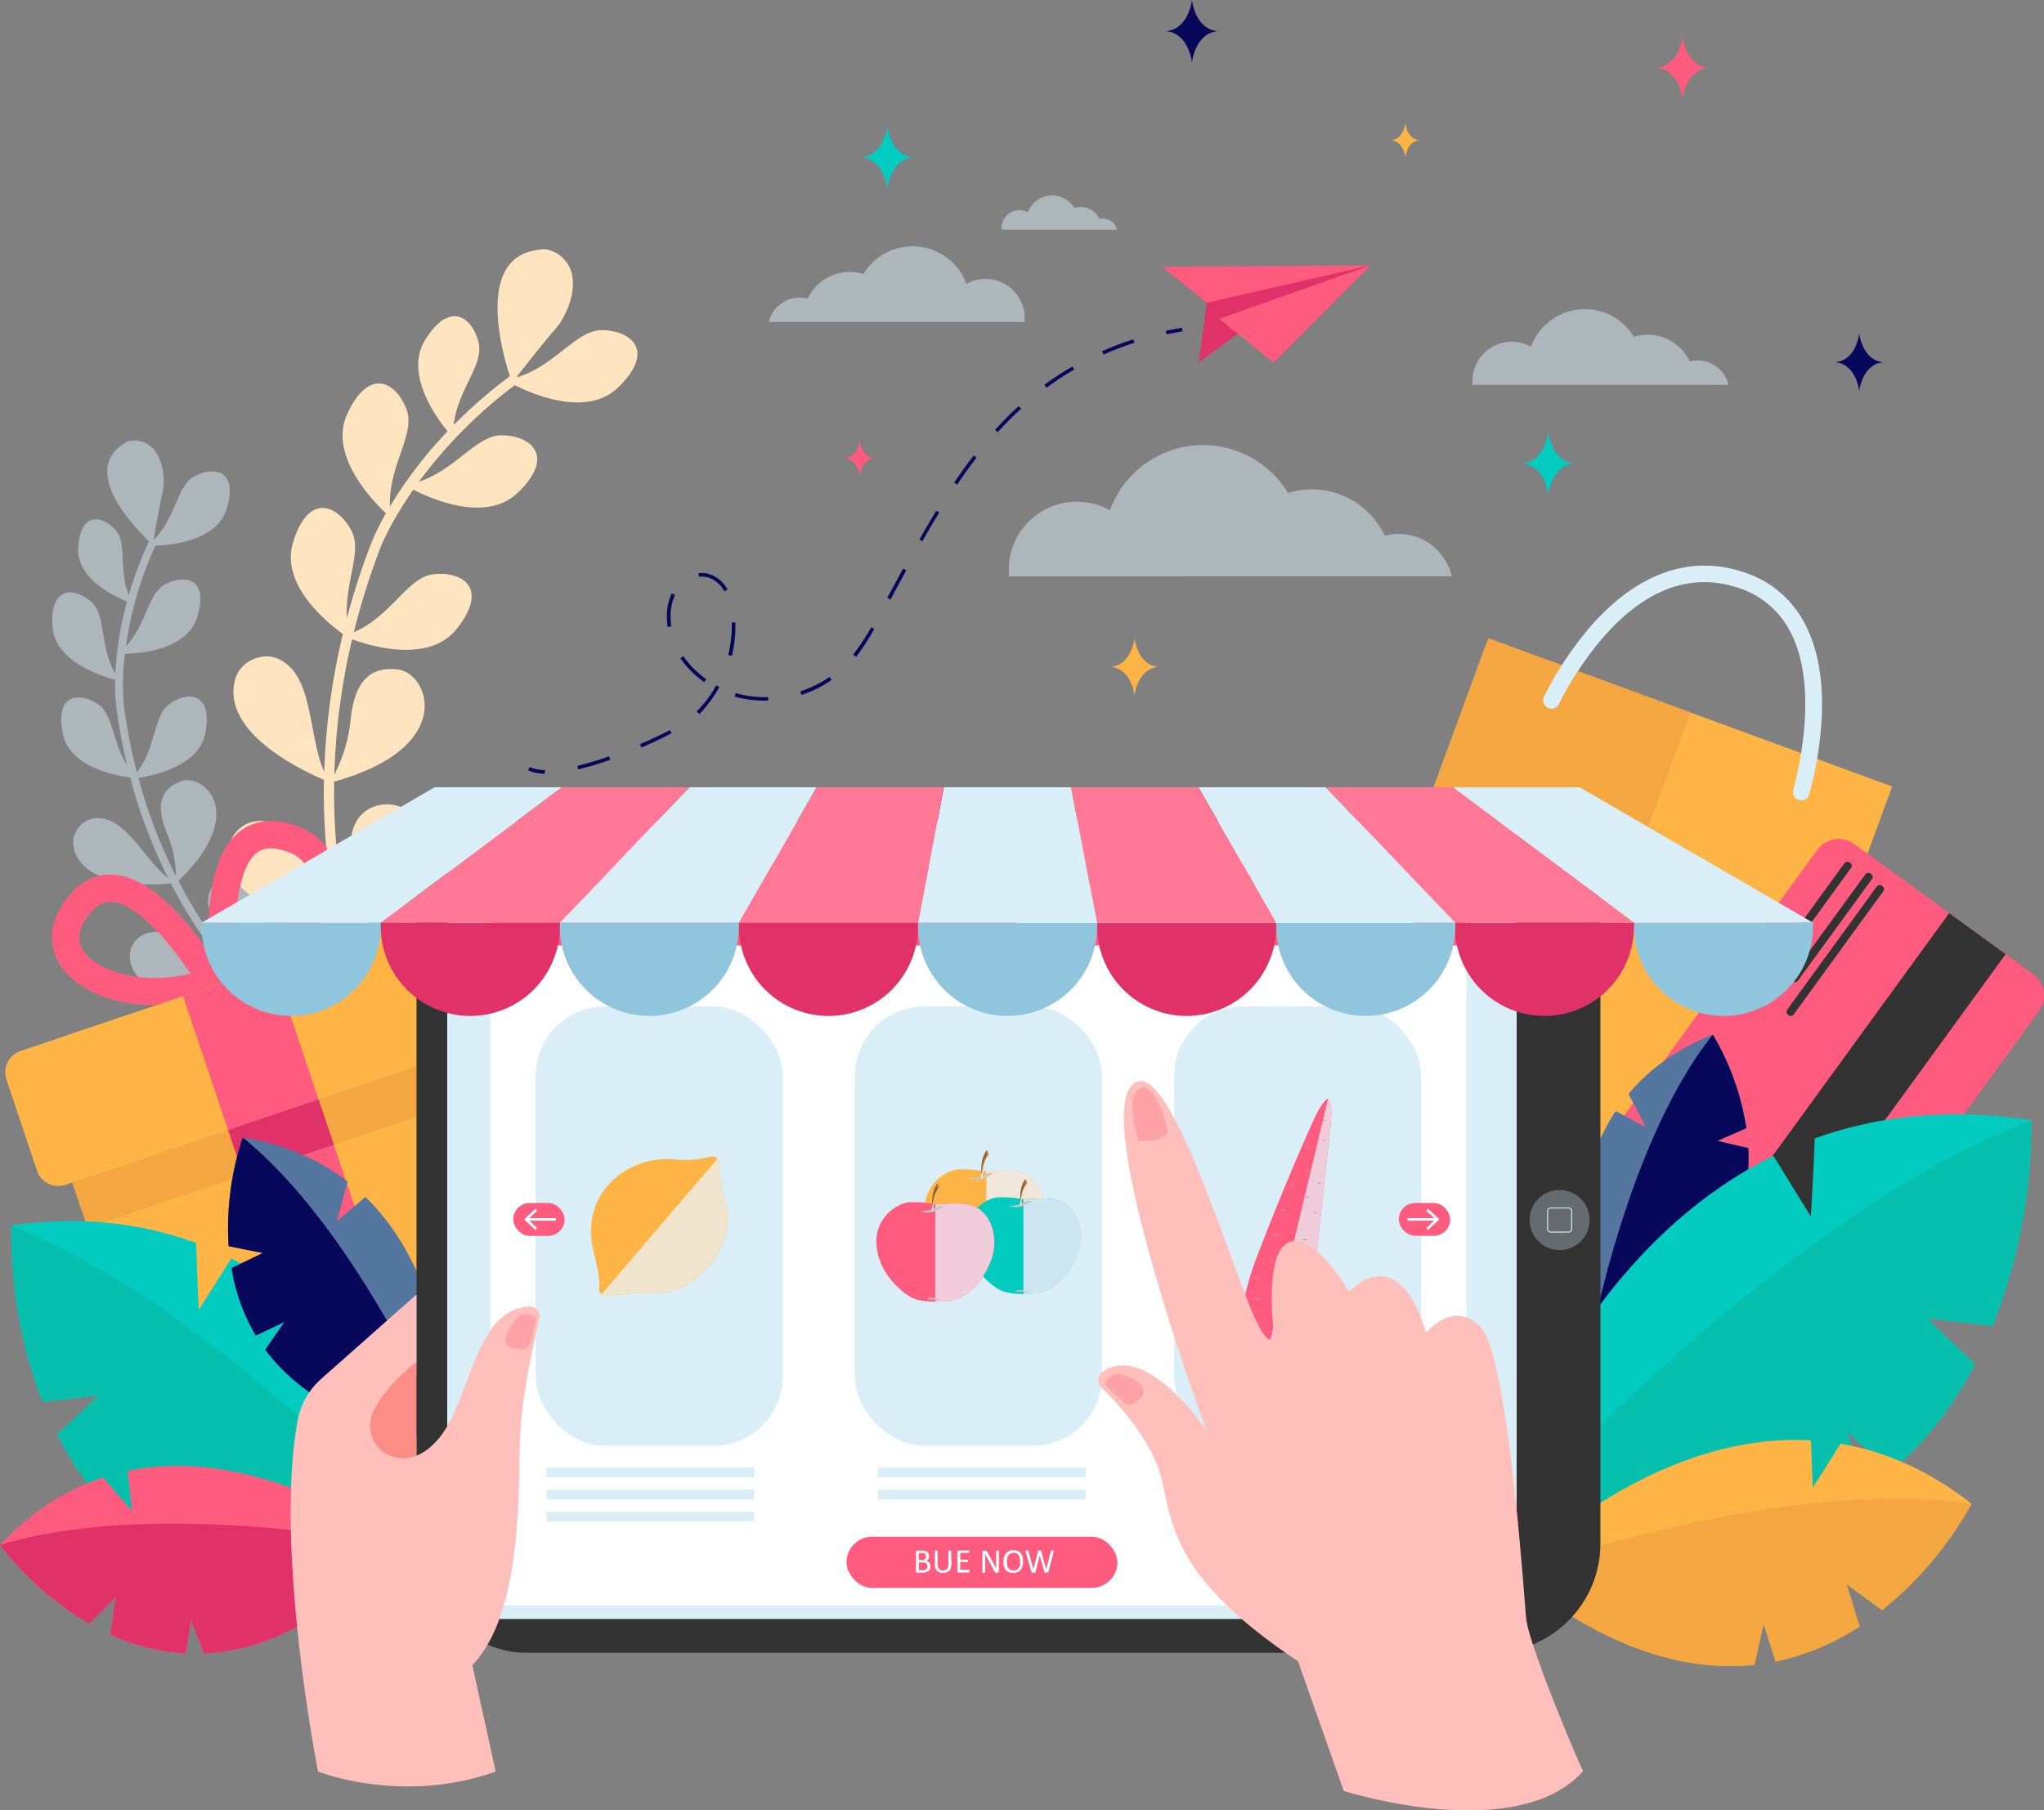 <svg xmlns="http://www.w3.org/2000/svg" viewBox="0 0 670.5 593.88"><rect x="0" y="0" width="670.5" height="593.88" fill="#808080" stroke="none"/><defs><style>.cls-1{isolation:isolate;}.cls-14,.cls-2,.cls-8{fill:#daeef7;}.cls-2{opacity:0.5;}.cls-3{fill:#fee5bf;}.cls-29,.cls-4{fill:#ff5b7e;}.cls-5{fill:#feb546;}.cls-6{fill:#f4a640;}.cls-7{fill:#e03268;}.cls-9{fill:#55769f;}.cls-10{fill:#02ccc0;}.cls-11{fill:#06bfad;}.cls-12{fill:#07085b;}.cls-13{fill:#333;}.cls-14,.cls-29{opacity:0.3;}.cls-15{fill:#fff;}.cls-16{fill:#f0e5cc;}.cls-16,.cls-17,.cls-18,.cls-20,.cls-22,.cls-23,.cls-24,.cls-25{mix-blend-mode:multiply;}.cls-17{fill:#f0e6da;}.cls-18{fill:#c4c4c4;}.cls-19{fill:#9c6228;}.cls-20{fill:#e6e6e6;}.cls-21{fill:#c27a31;}.cls-22{fill:#bdbdbd;}.cls-23{fill:#cce5f0;}.cls-24{fill:#f0ccda;}.cls-26{fill:#a8a8a8;}.cls-27{fill:#ffc0bb;}.cls-28{fill:#fc8d84;}.cls-30{fill:#90c5de;}.cls-31{fill:#ff7895;}</style></defs><g class="cls-1"><g id="Capa_1" data-name="Capa 1"><path class="cls-2" d="M41.65,144.94c-16,8.84,2.12,27.74,7.22,32.61a127.51,127.51,0,0,0-6.63,17.65c-3.33-8.17-.54-16.81-4.19-21.12-4.09-4.83-11.63-6.77-12.39,5.59-.61,9.79,11.09,15.66,16,17.68A109.08,109.08,0,0,0,37.85,221c-5.2-8.71-3-19-7.73-23.37-5.14-4.79-13.7-5.94-12.93,7.77.63,11.34,15.47,16.24,20.6,17.6a60.22,60.22,0,0,0,.39,9.11,184.7,184.7,0,0,0,3.51,18.93c-4.76-7.55-4.6-16.56-9.39-19.91-5.76-4-14.4-4-11.72,9.51,2.12,10.66,16.3,13.66,22.13,14.44a171.52,171.52,0,0,0,12.43,32.95c-6.62-4.92-12.44-16.86-20.09-19.17-5-1.52-8,.82-9.6,3.07a7.82,7.82,0,0,0-1.17,6.62c3.49,12.9,25.23,11.88,31.77,11.27A161.7,161.7,0,0,0,75,318.62c-3.45-2.51-8.64-6.33-11.25-8.44-4.1-3.32-11.39-5.64-16.12-3.82l-.57.24A7.94,7.94,0,0,0,42.89,316c3.91,14.56,29.06,7.23,34.44,5.48l.13.15c16,18.49,30.49,26.65,31.1,27l1.25-2.25c-.14-.08-13.9-7.86-29.1-24.94,10.91-21.64,3-34.74-3.1-34.8-6.29,0-13,6.74-7,15.76A68.8,68.8,0,0,1,78,318.25,159.08,159.08,0,0,1,58.53,289c23.27-22.4,8.12-35.51.74-32.66s-7.91,8.83-4.4,17.22a38.51,38.51,0,0,1,2.85,13.87A168.9,168.9,0,0,1,45.4,255.18c5.69-.86,20.1-4.08,22-14.9,2.42-13.52-6.22-13.42-11.9-9.28-5.22,3.8-4.27,14.36-10.61,22.41a181.08,181.08,0,0,1-4.2-21.61A75.34,75.34,0,0,1,41,214.49c5.81-.14,20.39-1.55,23.67-12,4.11-13.11-4.48-14.1-10.63-10.71-5.5,3-6,13.09-12.74,20.24A118.57,118.57,0,0,1,51,179c6-.2,20.11-1.76,23.32-12,4.11-13.11-4.48-14.09-10.63-10.71-5.58,3.07-6,13.38-13,20.55l-.24-.12c.63-3.65,2-11.41,2.83-15.09,1.13-4.91-.06-12-3.8-15.14A8.2,8.2,0,0,0,41.65,144.94Z"/><path class="cls-3" d="M179.1,81.8c-23.69.21-14.66,32.92-11.85,41.61a165.13,165.13,0,0,0-18.42,16c1.24-11.37,9.73-19.5,8.23-26.66-1.69-8-9.09-14.87-17.57-1.26-6.71,10.79,3,24.69,7.33,30a141.11,141.11,0,0,0-18.9,24.66c-.56-13.13,8.23-23.51,5.58-31.39-2.9-8.63-12-15.21-19.53.89-6.26,13.32,7.64,28,12.65,32.74a76.29,76.29,0,0,0-5.16,10.63,238.19,238.19,0,0,0-7.65,23.73c-.78-11.54,5-21.7,1.55-28.48-4.08-8.13-14-13.38-19.21,3.63C92,191.39,106.32,203.54,112.48,208a221.56,221.56,0,0,0-6.11,45.2c-4.53-9.69-3.81-26.88-11.1-34.22-4.79-4.82-9.61-4-12.83-2.41A10.11,10.11,0,0,0,77,223.42c-4,16.86,21.44,29.08,29.27,32.41a210.74,210.74,0,0,0,3.84,44.42c-2.38-5-5.94-12.54-7.62-16.54-2.63-6.32-9.51-13.44-16-14.29l-.79-.08a10.3,10.3,0,0,0-10.47,8.14c-4.51,19,28.67,26.12,35.88,27.44l.06.26c6.88,30.93,18.34,49.13,18.83,49.89l2.81-1.79c-.11-.17-11-17.52-17.82-46.34,25.76-17.94,24.79-37.75,17.89-41.56-7.13-3.94-19-.34-17.68,13.64.76,8.1-.33,16.79-1.37,22.67a206.55,206.55,0,0,1-4.21-45.27c40.32-11.21,31.13-35.48,20.95-36.77s-14.45,5.19-15.61,16.92a49.7,49.7,0,0,1-5.29,17.55,218.88,218.88,0,0,1,5.83-44.38c7,2.53,25.43,7.73,34.3-3.41,11.09-13.92,1.17-19.12-7.85-17.9-8.29,1.12-13.71,13.74-25.89,19a236.67,236.67,0,0,1,8.52-27.22c0-.15,3.08-8.22,11-19.56,6.71,3.42,24.2,10.79,34.36.91,12.75-12.41,3.58-18.82-5.52-18.75-8.13.06-14.93,11.21-27,15.23a153.73,153.73,0,0,1,31.44-31.67c7,3.49,24,10.38,33.95.7,12.76-12.41,3.58-18.82-5.52-18.75-8.24.06-15.11,11.53-27.48,15.4l-.21-.28c3-3.78,9.3-11.78,12.53-15.45,4.3-4.9,7.31-13.73,5-19.6A10.66,10.66,0,0,0,179.1,81.8Z"/><path class="cls-4" d="M92.41,269.7c-5.85-1.05-11,.37-15,4.11-5.48,5.21-8.51,14.9-9,28.78-.13,3.53-.07,6.88.06,9.73-1.64-2.36-3.63-5.08-5.89-7.85C53.83,293.72,45.55,287.85,38,287c-5.4-.59-10.38,1.41-14.4,5.79C16.3,300.79,15,309.61,20,317c4,5.83,11.75,10.18,21.32,11.93a55.42,55.42,0,0,0,27.3-2.05c.77-.26,1.53-.54,2.29-.83l1.2-.47,2.71-.78c.78-.22,1.55-.46,2.32-.72a55.23,55.23,0,0,0,23-14.89c6.56-7.18,10.11-15.34,9.76-22.39C109.46,277.86,103.08,271.63,92.41,269.7ZM27.43,312c-2.62-3.84-1.68-8.25,2.79-13.12A9.24,9.24,0,0,1,34,296.2a6.8,6.8,0,0,1,3-.29c5,.54,11.55,5.56,18.57,14.13,2.77,3.39,5.14,6.75,6.86,9.35C47.54,323.18,32.31,319.11,27.43,312ZM101,287.27c.44,8.63-9.22,21.09-23.41,27.1-.2-3.1-.34-7.22-.19-11.59.41-11.07,2.62-19.06,6.23-22.49a6.84,6.84,0,0,1,2.58-1.59,9.14,9.14,0,0,1,4.63-.19C97.33,279.68,100.74,282.63,101,287.27Z"/><path class="cls-5" d="M168.1,421.15l-109,36.71a11.22,11.22,0,0,1-14.2-7L12.56,354.7a11.22,11.22,0,0,1,7-14.2l109-36.71a11.22,11.22,0,0,1,14.2,7L175.15,407A11.21,11.21,0,0,1,168.1,421.15Z"/><path class="cls-6" d="M159,358.9,28.75,402.76l-15.17-45a14.42,14.42,0,0,1,9.06-18.26l102.89-34.66a14.41,14.41,0,0,1,18.26,9.05Z"/><path class="cls-5" d="M156.22,343.3,21.49,388.69A7.4,7.4,0,0,1,12.12,384l-10-29.83a7.4,7.4,0,0,1,4.65-9.37l134.73-45.38a7.39,7.39,0,0,1,9.37,4.64l10.05,29.83A7.39,7.39,0,0,1,156.22,343.3Z"/><rect class="cls-4" x="78.98" y="318.64" width="31.32" height="123.84" transform="translate(-116.54 50.13) rotate(-18.62)"/><rect class="cls-7" x="76.49" y="365.32" width="31.32" height="15.65" transform="translate(-114.3 48.94) rotate(-18.62)"/><rect class="cls-5" x="454.44" y="228.44" width="141.1" height="171.18" transform="translate(140.36 -161.66) rotate(20.16)"/><rect class="cls-6" x="456.6" y="216.28" width="70.55" height="171.18" transform="translate(134.14 -151) rotate(20.16)"/><path class="cls-8" d="M507.84,232.26h0a2.72,2.72,0,0,1-1.36-3.7,111.11,111.11,0,0,1,16-23.86c14.91-16.66,31.8-22.61,48.84-17.2a34.28,34.28,0,0,1,20.9,17.44c10,19.38,3.68,46.88,1.27,55.61a2.72,2.72,0,0,1-3.47,1.87h0a2.74,2.74,0,0,1-1.79-3.31c2.2-8.11,8.14-34.22-.86-51.69a29,29,0,0,0-17.68-14.73c-15.06-4.78-29.57.49-43.13,15.65A106.64,106.64,0,0,0,511.37,231,2.73,2.73,0,0,1,507.84,232.26Z"/><path class="cls-9" d="M79.64,373.15c14.26,2.35,25.52,7.57,34.41,14.46-1.66,5.91-3.51,13-3.51,13l9.32-7.93C150.41,422.32,147,473.08,147,473.08c-31.44-4.65-49.71-16.41-60-30.3,2.48-3.63,6.22-9,6.22-9l-9.32,4.38a63.1,63.1,0,0,1-8-22.18c4.85-2.24,10.3-4.92,10.3-4.92L75,408.84A94.25,94.25,0,0,1,79.64,373.15Z"/><path class="cls-10" d="M3.74,402c23.35-3.26,43.43-.6,60.61,5.81.28,10,.85,21.92.85,21.92l10.66-16.88c62,31.35,81.32,112.07,81.32,112.07-51.22,8-85.37-1.41-108.15-18.05,2.09-6.86,5.31-17,5.31-17L42,501.15a102.58,102.58,0,0,1-23.29-30.64c6.47-5.85,13.66-12.67,13.66-12.67l-18.46,2A153.76,153.76,0,0,1,3.74,402Z"/><path class="cls-11" d="M49,506.84c2.09-6.86,5.31-17,5.31-17L42,501.15a102.58,102.58,0,0,1-23.29-30.64c6.47-5.85,13.66-12.67,13.66-12.67l-18.46,2A153.76,153.76,0,0,1,3.74,402c75.91,30.22,153.44,122.92,153.44,122.92C106,532.92,71.81,523.48,49,506.84Z"/><path class="cls-4" d="M0,506.85c10.75-11.37,22.26-18.31,33.82-22.11,4.29,5.07,9.52,11,9.52,11l-1.46-13.17C87,473.14,130.48,507,130.48,507c-23.22,25.4-44.84,34.66-63.54,35.48-1.76-4.42-4.3-11-4.3-11l-1.72,11a68,68,0,0,1-24.77-6.23C37.08,530.47,38,524,38,524l-8.75,8.66A102.05,102.05,0,0,1,0,506.85Z"/><path class="cls-7" d="M66.94,542.43c-1.76-4.42-4.3-11-4.3-11l-1.72,11a68,68,0,0,1-24.77-6.23C37.08,530.47,38,524,38,524l-8.75,8.66A102.05,102.05,0,0,1,0,506.85c51.87-15.8,130.48.1,130.48.1C107.26,532.35,85.64,541.61,66.94,542.43Z"/><path class="cls-12" d="M87,442.78c2.48-3.63,6.22-9,6.22-9l-9.32,4.38a63.1,63.1,0,0,1-8-22.18c4.85-2.24,10.3-4.92,10.3-4.92L75,408.84a94.25,94.25,0,0,1,4.62-35.69c38.9,31.54,67.36,99.93,67.36,99.93C115.56,468.43,97.29,456.67,87,442.78Z"/><path class="cls-4" d="M520.42,382.93l75.7-104.11a8.67,8.67,0,0,1,12.13-1.91l58.67,42.66a8.68,8.68,0,0,1,1.92,12.13l-75.7,104.11A8.68,8.68,0,0,1,581,437.72l-58.66-42.66A8.67,8.67,0,0,1,520.42,382.93Z"/><rect class="cls-13" x="532.63" y="353.9" width="146.09" height="22.9" transform="translate(1257.37 90.35) rotate(126.02)"/><path class="cls-13" d="M586.24,331.26l29.41-40.44a1.15,1.15,0,0,1,1.61-.26l.27.2a1.15,1.15,0,0,1,.26,1.61l-29.41,40.45a1.16,1.16,0,0,1-1.61.25l-.28-.2A1.15,1.15,0,0,1,586.24,331.26Z"/><rect class="cls-13" x="577.54" y="303.12" width="43.56" height="2.65" rx="1.15" transform="matrix(0.59, -0.81, 0.81, 0.59, 0.63, 610.12)"/><rect class="cls-13" x="565.32" y="302.83" width="52.31" height="2.65" rx="1.15" transform="translate(-2.37 603.66) rotate(-53.98)"/><rect class="cls-13" x="532.96" y="370.09" width="25.85" height="15.67" rx="5.06" transform="translate(-80.81 597.18) rotate(-53.98)"/><path class="cls-9" d="M561.84,339.41c-12.17,4.86-21.12,11.67-27.65,19.49,2.62,4.91,5.62,10.81,5.62,10.81L530,364.5c-21.28,32.2-8.39,76.47-8.39,76.47,26.93-10.22,40.81-24.18,47.22-38.48-2.89-2.73-7.25-6.76-7.25-6.76l9.1,2.07a57,57,0,0,0,2.8-21.2c-4.73-1-10.08-2.35-10.08-2.35l9.45-4.14A85.45,85.45,0,0,0,561.84,339.41Z"/><path class="cls-12" d="M568.85,402.49c-2.89-2.73-7.25-6.76-7.25-6.76l9.1,2.07a57,57,0,0,0,2.8-21.2c-4.73-1-10.08-2.35-10.08-2.35l9.45-4.14a85.45,85.45,0,0,0-11-30.7C533.53,374.89,521.63,441,521.63,441,548.56,430.75,562.44,416.79,568.85,402.49Z"/><path class="cls-10" d="M666.3,367.48c-27.28-4.13-50.8-1.28-71,6-.46,11.71-1.28,25.63-1.28,25.63L581.76,379.2c-72.94,35.85-96.66,130-96.66,130,59.82,10.09,99.92-.5,126.79-19.65-2.35-8.06-6-20-6-20L620.23,483a120.12,120.12,0,0,0,27.66-35.53c-7.48-6.94-15.8-15-15.8-15L653.65,435A179.77,179.77,0,0,0,666.3,367.48Z"/><path class="cls-11" d="M611.89,489.58c-2.35-8.06-6-20-6-20L620.23,483a120.12,120.12,0,0,0,27.66-35.53c-7.48-6.94-15.8-15-15.8-15L653.65,435a179.77,179.77,0,0,0,12.65-67.52c-89.22,34.34-181.2,141.75-181.2,141.75C544.92,519.32,585,508.73,611.89,489.58Z"/><path class="cls-5" d="M646.75,493.32c-14.42-11.28-28.94-17.31-43-19.69-4.09,6.61-9.11,14.39-9.11,14.39l-.59-15.49c-53.86-3.06-98.28,43.64-98.28,43.64,31.29,25.34,57.92,32.3,79.7,30,1.26-5.43,3.06-13.52,3.06-13.52l3.9,12.44A79.66,79.66,0,0,0,610,533.56c-2.07-6.45-4.25-13.83-4.25-13.83l11.64,8.5A119.22,119.22,0,0,0,646.75,493.32Z"/><path class="cls-6" d="M575.49,546.16c1.26-5.43,3.06-13.52,3.06-13.52l3.9,12.44A79.66,79.66,0,0,0,610,533.56c-2.07-6.45-4.25-13.83-4.25-13.83l11.64,8.5a119.22,119.22,0,0,0,29.33-34.91c-62.77-9.24-151,22.85-151,22.85C527.08,541.51,553.71,548.47,575.49,546.16Z"/><path class="cls-5" d="M461,40.44s-.53,5.21-4.64,5.57c4.11.36,4.64,5.57,4.64,5.57s.53-5.21,4.64-5.57C461.48,45.65,461,40.44,461,40.44Z"/><path class="cls-5" d="M372.17,209.39s-.89,8.78-7.82,9.39c6.93.6,7.82,9.39,7.82,9.39s.89-8.79,7.82-9.39C373.06,218.17,372.17,209.39,372.17,209.39Z"/><path class="cls-12" d="M609.9,109.36s-.9,8.86-7.89,9.47c7,.62,7.89,9.47,7.89,9.47s.9-8.85,7.89-9.47C610.8,118.22,609.9,109.36,609.9,109.36Z"/><path class="cls-10" d="M507.87,141.79s-1,9.57-8.52,10.23c7.54.66,8.52,10.23,8.52,10.23s1-9.57,8.52-10.23C508.84,151.36,507.87,141.79,507.87,141.79Z"/><path class="cls-10" d="M291.06,41.35s-1,9.57-8.52,10.23c7.55.67,8.52,10.23,8.52,10.23s1-9.56,8.52-10.23C292,50.92,291.06,41.35,291.06,41.35Z"/><path class="cls-12" d="M391,0s-1,9.57-8.52,10.23C390,10.89,391,20.46,391,20.46s1-9.57,8.52-10.23C391.93,9.57,391,0,391,0Z"/><path class="cls-4" d="M551.92,12s-1,9.56-8.52,10.23c7.55.66,8.52,10.22,8.52,10.22s1-9.56,8.52-10.22C552.89,21.58,551.92,12,551.92,12Z"/><path class="cls-4" d="M282,144.54s-.55,5.46-4.86,5.84c4.31.38,4.86,5.84,4.86,5.84s.56-5.46,4.87-5.84C282.56,150,282,144.54,282,144.54Z"/><rect class="cls-13" x="136.63" y="258.28" width="388.36" height="283.94" rx="35.88"/><path class="cls-8" d="M158.14,269.36H497.51a0,0,0,0,1,0,0V531.13a0,0,0,0,1,0,0H158.14A11.44,11.44,0,0,1,146.7,519.7V280.8A11.44,11.44,0,0,1,158.14,269.36Z"/><path class="cls-14" d="M521.45,400.25a9.85,9.85,0,1,1-9.84-9.85A9.84,9.84,0,0,1,521.45,400.25Z"/><rect class="cls-15" x="160.9" y="304.07" width="320.12" height="222.58"/><path class="cls-8" d="M514.54,404.35h-5.87a1.17,1.17,0,0,1-1.17-1.17v-5.87a1.17,1.17,0,0,1,1.17-1.16h5.87a1.16,1.16,0,0,1,1.17,1.16v5.87A1.17,1.17,0,0,1,514.54,404.35Zm-5.87-7.89a.85.85,0,0,0-.85.85v5.87a.85.85,0,0,0,.85.85h5.87a.85.85,0,0,0,.85-.85v-5.87a.85.85,0,0,0-.85-.85Z"/><path class="cls-4" d="M481,310.18V293.69a10.23,10.23,0,0,0-10.22-10.23H171.13a10.23,10.23,0,0,0-10.23,10.23v16.49Z"/><rect class="cls-15" x="329.49" y="290.33" width="137.8" height="12.98" rx="6.49"/><path class="cls-15" d="M187.35,296.82a5.64,5.64,0,1,1-5.64-5.64A5.63,5.63,0,0,1,187.35,296.82Z"/><path class="cls-15" d="M212,296.82a5.64,5.64,0,1,1-5.64-5.64A5.64,5.64,0,0,1,212,296.82Z"/><path class="cls-15" d="M236.61,296.82a5.64,5.64,0,1,1-5.64-5.64A5.64,5.64,0,0,1,236.61,296.82Z"/><rect class="cls-8" x="175.73" y="330.19" width="81.01" height="144.11" rx="22.65"/><path class="cls-5" d="M238,394.44c3.9,14.17-9.6,29.89-22.25,29.75-14.38-.17-16.86,1.75-18.38.41-2.18-1.93.92-.47-2.51-13.32C189.61,391.72,205.7,379,221,380.35c10.55,1,12.26-2.28,14.36-.28C236.89,381.5,234.73,382.67,238,394.44Z"/><path class="cls-16" d="M215.72,424.19c12.65.14,26.15-15.58,22.25-29.75-3.24-11.77-1.08-12.94-2.57-14.37L197.34,424.6C198.86,425.94,201.34,424,215.72,424.19Z"/><rect class="cls-8" x="280.46" y="330.19" width="81.01" height="144.11" rx="22.65"/><path class="cls-5" d="M322.49,384.2c3.46.44,11.05-1.71,15.71,2.14,4.06,3.35,5.84,10.46,3.19,17.09-3,7.44-7.78,11.47-12.12,12.66-3.54,1-10.67,1-14-.63-3.54-1.75-11.24-8.28-11.91-17.61s7.19-14,10.86-14.21A34.74,34.74,0,0,1,322.49,384.2Z"/><path class="cls-17" d="M338.2,386.34c-4.23-3.49-10.88-2-14.66-2.08v32.51a25.05,25.05,0,0,0,5.73-.68c4.34-1.19,9.15-5.22,12.12-12.66C344,396.8,342.26,389.69,338.2,386.34Z"/><path class="cls-18" d="M317.77,386.42a6.18,6.18,0,0,0,5.52-.14c2.61-1.17,2.53-1.46,1.83-1.46-1.5,0-3.16,1.21-4.08,1.35A7.85,7.85,0,0,1,317.77,386.42Z"/><path class="cls-19" d="M324.24,379.14c-.49.1-1.5,2.32-1.71,4.17-.3,2.74-.15,3.31-.3,3.36-.33.11-.47.11-.44.12s0-2.36.19-4.55a10.27,10.27,0,0,1,1.54-4.75C323.85,377.19,324.49,379.08,324.24,379.14Z"/><path class="cls-20" d="M323.83,379.26a8.63,8.63,0,0,0-1.22,2.67c-.32,1.14-.45,2.55-.78,3.33,0,.9,0,1.53,0,1.53s.11,0,.44-.12c.15-.05,0-.62.3-3.36.21-1.85,1.22-4.07,1.71-4.17.14,0,0-.59-.18-1.06l-.35-.05C323.65,378.66,324,379.1,323.83,379.26Z"/><path class="cls-21" d="M323.53,377.49c-.15.17.42,1.64.71,1.65S323.87,377.06,323.53,377.49Z"/><path class="cls-22" d="M324.61,416.25a11.49,11.49,0,0,0-2.92-.16c-1,.11-1.74-.39-.93-.61A5.55,5.55,0,0,1,324.61,416.25Z"/><path class="cls-10" d="M335.19,393.37c3.32.42,10.57-1.63,15,2.05,3.88,3.2,5.58,10,3,16.34-2.84,7.11-7.43,11-11.59,12.1-3.38.93-10.2,1-13.41-.6-3.39-1.67-10.75-7.92-11.39-16.84s6.88-13.35,10.38-13.59A33.81,33.81,0,0,1,335.19,393.37Z"/><path class="cls-23" d="M353.27,411.76c2.53-6.34.83-13.14-3-16.34-4.26-3.52-11.08-1.8-14.56-2v31.1a24,24,0,0,0,6-.65C345.84,422.73,350.43,418.87,353.27,411.76Z"/><path class="cls-18" d="M330.68,395.5a6,6,0,0,0,5.28-.14c2.5-1.12,2.42-1.4,1.76-1.4-1.44,0-3,1.16-3.91,1.29A7.67,7.67,0,0,1,330.68,395.5Z"/><path class="cls-19" d="M336.87,388.53c-.47.09-1.44,2.22-1.63,4-.29,2.62-.15,3.17-.29,3.22-.31.1-.45.1-.42.11s.05-2.26.18-4.35a9.83,9.83,0,0,1,1.48-4.54C336.5,386.67,337.11,388.48,336.87,388.53Z"/><path class="cls-20" d="M336.48,388.65a8.14,8.14,0,0,0-1.17,2.55c-.31,1.09-.43,2.44-.74,3.18,0,.87,0,1.47,0,1.47s.11,0,.42-.11c.14-.05,0-.6.29-3.22.19-1.77,1.16-3.9,1.63-4,.13,0,0-.56-.17-1l-.33,0C336.31,388.07,336.63,388.49,336.48,388.65Z"/><path class="cls-21" d="M336.19,387c-.14.16.41,1.57.68,1.57S336.52,386.54,336.19,387Z"/><path class="cls-22" d="M337.22,424a11,11,0,0,0-2.79-.16c-.92.1-1.66-.37-.89-.58A5.28,5.28,0,0,1,337.22,424Z"/><path class="cls-4" d="M306.34,395c3.41.44,10.87-1.68,15.46,2.11,4,3.29,5.74,10.29,3.13,16.81-2.92,7.31-7.65,11.28-11.92,12.45-3.48.95-10.49,1-13.8-.62-3.48-1.72-11.06-8.15-11.71-17.32s7.07-13.74,10.67-14A34.7,34.7,0,0,1,306.34,395Z"/><path class="cls-24" d="M321.8,397.12c-4.39-3.62-11.4-1.85-15-2.07v32a24.83,24.83,0,0,0,6.2-.67c4.27-1.17,9-5.14,11.92-12.45C327.54,407.41,325.79,400.41,321.8,397.12Z"/><path class="cls-18" d="M301.69,397.2a6.13,6.13,0,0,0,5.44-.15c2.56-1.14,2.48-1.43,1.8-1.43-1.47,0-3.11,1.19-4,1.32A7.79,7.79,0,0,1,301.69,397.2Z"/><path class="cls-19" d="M308.06,390c-.48.1-1.48,2.29-1.68,4.1-.29,2.7-.15,3.26-.3,3.31-.32.11-.46.11-.43.12s.05-2.32.18-4.48a10.19,10.19,0,0,1,1.53-4.67C307.68,388.11,308.31,390,308.06,390Z"/><path class="cls-20" d="M307.66,390.15a8.39,8.39,0,0,0-1.2,2.62c-.32,1.12-.45,2.52-.76,3.28,0,.89-.05,1.51-.05,1.51s.11,0,.43-.12c.15-.05,0-.61.3-3.31.2-1.81,1.2-4,1.68-4.1.14,0,0-.58-.18-1l-.34-.05C307.48,389.56,307.82,390,307.66,390.15Z"/><path class="cls-21" d="M307.36,388.41c-.14.17.42,1.62.7,1.62S307.7,388,307.36,388.41Z"/><path class="cls-22" d="M308.43,426.54a11.2,11.2,0,0,0-2.88-.16c-.94.1-1.71-.38-.91-.6A5.48,5.48,0,0,1,308.43,426.54Z"/><rect class="cls-8" x="385.18" y="330.19" width="81.01" height="144.11" rx="22.65"/><path class="cls-4" d="M436.34,370.71c-4.33,35.41-5.3,69.37-15.89,71.69-6.65,1.45-10.64-2.09-10.64-2.09s-6.59-4.42,2.71-28.61,17.14-41.55,18.56-44.65c1.49-3.25,3.76-6.76,4.55-6.57s1.24,3.46,1.06,5.71Z"/><path class="cls-24" d="M420.45,442.4c10.59-2.32,11.56-36.28,15.89-71.69l.35-4.52c.18-2.25-.27-5.52-1.06-5.71L416,442.68A14.55,14.55,0,0,0,420.45,442.4Z"/><g class="cls-25"><path class="cls-26" d="M418,413.54a2.57,2.57,0,0,1-.86.09,2.79,2.79,0,0,1-.84-.24,2.27,2.27,0,0,1,1.7.15Z"/><path class="cls-26" d="M426.66,420a2.71,2.71,0,0,1-1.89,0,2.71,2.71,0,0,1,1.89,0Z"/><path class="cls-26" d="M413.72,426.23a5,5,0,0,1-1.19.15,5.36,5.36,0,0,1-1.19-.18,5,5,0,0,1,1.19-.15A5.24,5.24,0,0,1,413.72,426.23Z"/><path class="cls-26" d="M413.87,434.34a4.3,4.3,0,0,1-1,.17,3.51,3.51,0,0,1-1-.16,3.53,3.53,0,0,1,1-.18A3.33,3.33,0,0,1,413.87,434.34Z"/><path class="cls-26" d="M424.91,437.33a5.4,5.4,0,0,1-1.05.37,5.55,5.55,0,0,1-1.12.05,3.61,3.61,0,0,1,2.17-.42Z"/><path class="cls-26" d="M421.13,429.52a2.32,2.32,0,0,1-.93.1,1.76,1.76,0,0,1-.86-.35s.46,0,.9,0A4.73,4.73,0,0,1,421.13,429.52Z"/><path class="cls-26" d="M429,406.71a3.87,3.87,0,0,1-1,.17,3.44,3.44,0,0,1-1-.17,2.88,2.88,0,0,1,1.95,0Z"/><path class="cls-26" d="M432.24,398.17a3.52,3.52,0,0,1-.9-.17,3.05,3.05,0,0,1-.79-.49,3.4,3.4,0,0,1,.91.18A2.73,2.73,0,0,1,432.24,398.17Z"/><path class="cls-26" d="M419.43,405.18a2.92,2.92,0,0,1-.88.14,3.28,3.28,0,0,1-.86-.18,2.31,2.31,0,0,1,1.74,0Z"/><path class="cls-26" d="M421.65,397.11a3.77,3.77,0,0,1-1,.16,3.81,3.81,0,0,1-1-.18,3.77,3.77,0,0,1,1-.16A3.81,3.81,0,0,1,421.65,397.11Z"/><path class="cls-26" d="M429.87,392.73a5.31,5.31,0,0,1-1.24.13,5.47,5.47,0,0,1-1.24-.21,6.58,6.58,0,0,1,1.25-.12A5.48,5.48,0,0,1,429.87,392.73Z"/><path class="cls-26" d="M430.63,384.22a4,4,0,0,1-1.1.06,4.23,4.23,0,0,1-1.08-.27,4.49,4.49,0,0,1,1.11-.06A5.25,5.25,0,0,1,430.63,384.22Z"/><path class="cls-26" d="M429.61,376.42a3.8,3.8,0,0,1-.93-.19,3,3,0,0,1-.82-.49,3.58,3.58,0,0,1,.94.18A3.26,3.26,0,0,1,429.61,376.42Z"/><path class="cls-26" d="M434.77,367.59a.8.8,0,0,1-.44,0,.88.88,0,0,1-.33-.3.73.73,0,0,1,.45,0C434.63,367.39,434.78,367.56,434.77,367.59Z"/><path class="cls-26" d="M435,374.35a1.8,1.8,0,0,1-.64-.07,1.47,1.47,0,0,1-.53-.38,1.4,1.4,0,0,1,.64.07A1.47,1.47,0,0,1,435,374.35Z"/><path class="cls-26" d="M433.49,388.46a2,2,0,0,1-.76-.11,2.1,2.1,0,0,1-.63-.42,2.16,2.16,0,0,1,.75.11A2.55,2.55,0,0,1,433.49,388.46Z"/><path class="cls-26" d="M424.77,389a3.51,3.51,0,0,1-1,0,3.15,3.15,0,0,1-.94-.28,3.76,3.76,0,0,1,1,0A3.35,3.35,0,0,1,424.77,389Z"/><path class="cls-26" d="M428,426.59a3.79,3.79,0,0,1-1,.28,3.3,3.3,0,0,1-1,0,3.89,3.89,0,0,1,1-.29A3.54,3.54,0,0,1,428,426.59Z"/><path class="cls-26" d="M430.9,414.24a3.64,3.64,0,0,1-1,.1,3.45,3.45,0,0,1-1-.23,4.15,4.15,0,0,1,1-.1A3.45,3.45,0,0,1,430.9,414.24Z"/><path class="cls-26" d="M413.06,419.44a3.36,3.36,0,0,1-1,.16,3.57,3.57,0,0,1-1-.17,3.77,3.77,0,0,1,1-.16A4.65,4.65,0,0,1,413.06,419.44Z"/><path class="cls-26" d="M409.15,431.89a2.42,2.42,0,0,1-.79.18,2.48,2.48,0,0,1-.8-.16,2.51,2.51,0,0,1,.79-.18A2.48,2.48,0,0,1,409.15,431.89Z"/></g><rect class="cls-4" x="168.37" y="394.65" width="16.83" height="10.79" rx="5.39"/><polygon class="cls-15" points="182.38 399.62 173.61 399.62 176.21 397.2 175.63 396.58 171.91 400.04 175.63 403.5 176.21 402.88 173.61 400.46 182.38 400.46 182.38 399.62"/><rect class="cls-4" x="458.87" y="394.65" width="16.83" height="10.79" rx="5.39" transform="translate(934.57 800.08) rotate(180)"/><polygon class="cls-15" points="461.69 399.62 470.46 399.62 467.86 397.2 468.44 396.58 472.16 400.04 468.44 403.5 467.86 402.88 470.46 400.46 461.69 400.46 461.69 399.62"/><rect class="cls-4" x="277.68" y="504.14" width="88.85" height="16.79" rx="8.4"/><path class="cls-15" d="M305.22,513.85a2.08,2.08,0,0,1-.09.63,2,2,0,0,1-.24.51,1.64,1.64,0,0,1-.38.41,2.35,2.35,0,0,1-.49.29,3,3,0,0,1-.6.17,3.88,3.88,0,0,1-.72.06h-1.89a.4.4,0,0,1-.24-.09.35.35,0,0,1-.11-.3v-6.44a.39.39,0,0,1,.11-.31.46.46,0,0,1,.24-.08h1.65a3.92,3.92,0,0,1,1.06.12,1.89,1.89,0,0,1,.69.36,1.46,1.46,0,0,1,.41.57,2.11,2.11,0,0,1,.14.77,1.93,1.93,0,0,1-.06.49,1.57,1.57,0,0,1-.18.44,1.43,1.43,0,0,1-.3.35,1.49,1.49,0,0,1-.42.26,1.73,1.73,0,0,1,.55.2,1.82,1.82,0,0,1,.45.38,1.78,1.78,0,0,1,.31.54A2,2,0,0,1,305.22,513.85Zm-1.45-3.23a1.47,1.47,0,0,0-.07-.48.86.86,0,0,0-.23-.36,1.09,1.09,0,0,0-.4-.22,2.4,2.4,0,0,0-.67-.08h-1v2.34h1.09a1.44,1.44,0,0,0,.6-.1,1,1,0,0,0,.38-.26.94.94,0,0,0,.22-.39A1.37,1.37,0,0,0,303.77,510.62Zm.44,3.29a1.61,1.61,0,0,0-.1-.57,1.07,1.07,0,0,0-.31-.42,1.33,1.33,0,0,0-.49-.25,2.65,2.65,0,0,0-.75-.09h-1.15v2.55h1.39a2,2,0,0,0,.58-.08,1.27,1.27,0,0,0,.43-.23,1.1,1.1,0,0,0,.29-.38A1.29,1.29,0,0,0,304.21,513.91Z"/><path class="cls-15" d="M312.11,513.25a3.36,3.36,0,0,1-.2,1.18,2.31,2.31,0,0,1-.55.87,2.14,2.14,0,0,1-.87.54,3.25,3.25,0,0,1-1.16.19,3.16,3.16,0,0,1-1.09-.18,2.11,2.11,0,0,1-.84-.51,2.16,2.16,0,0,1-.55-.84,3.5,3.5,0,0,1-.19-1.17v-4.49a.09.09,0,0,1,0-.07s0,0,.08-.06l.14,0,.23,0,.23,0,.15,0a.17.17,0,0,1,.08.06.14.14,0,0,1,0,.07v4.37a2.93,2.93,0,0,0,.12.88,1.66,1.66,0,0,0,.36.62,1.49,1.49,0,0,0,.55.37,2,2,0,0,0,.74.13,1.88,1.88,0,0,0,.74-.13,1.42,1.42,0,0,0,.56-.36,1.72,1.72,0,0,0,.34-.61,2.72,2.72,0,0,0,.12-.85v-4.42a.09.09,0,0,1,0-.07s0,0,.07-.06l.15,0,.23,0,.23,0,.14,0s.07,0,.08.06a.09.09,0,0,1,0,.07Z"/><path class="cls-15" d="M318,515.53a.91.91,0,0,1,0,.17.5.5,0,0,1,0,.13l-.06.07-.09,0h-3.46a.36.36,0,0,1-.24-.09.33.33,0,0,1-.12-.3v-6.44a.36.36,0,0,1,.12-.31.41.41,0,0,1,.24-.08h3.43l.08,0,.06.07,0,.13a1,1,0,0,1,0,.19.91.91,0,0,1,0,.17l0,.12a.14.14,0,0,1-.06.07l-.08,0H315v2.26h2.42a.11.11,0,0,1,.08,0,.16.16,0,0,1,.07.07,1,1,0,0,1,0,.12,1.63,1.63,0,0,1,0,.36l0,.12s0,0-.07.06l-.08,0H315v2.58h2.86l.09,0a.14.14,0,0,1,.06.07.34.34,0,0,1,0,.12A1,1,0,0,1,318,515.53Z"/><path class="cls-15" d="M327.64,515.53a.58.58,0,0,1,0,.19.4.4,0,0,1-.1.12.35.35,0,0,1-.13.08l-.15,0h-.32a1,1,0,0,1-.26,0,.65.65,0,0,1-.22-.11,1.46,1.46,0,0,1-.2-.22,2.87,2.87,0,0,1-.21-.36l-2.21-4.11c-.11-.21-.23-.43-.35-.67l-.32-.68h0c0,.27,0,.55,0,.83s0,.55,0,.83v4.36a.11.11,0,0,1,0,.07s0,0-.08.06l-.14,0-.24,0-.23,0-.14,0a.17.17,0,0,1-.08-.06.19.19,0,0,1,0-.07v-6.67a.39.39,0,0,1,.12-.32.49.49,0,0,1,.28-.09h.47a1.09,1.09,0,0,1,.28,0,.41.41,0,0,1,.2.09.76.76,0,0,1,.18.18,2.91,2.91,0,0,1,.17.28l1.7,3.18.3.56.28.55.27.52c.08.18.17.35.26.53h0c0-.3,0-.61,0-.92v-4.84a.08.08,0,0,1,0-.07l.08-.06.15,0h.46l.15,0a.22.22,0,0,1,.07.06.09.09,0,0,1,0,.07Z"/><path class="cls-15" d="M335.61,512.23a5.54,5.54,0,0,1-.21,1.58,3.21,3.21,0,0,1-.62,1.19,2.55,2.55,0,0,1-1,.76,4,4,0,0,1-2.85,0,2.41,2.41,0,0,1-1-.7,3,3,0,0,1-.58-1.15,5.85,5.85,0,0,1-.19-1.58,5.33,5.33,0,0,1,.21-1.55,3.07,3.07,0,0,1,.62-1.19,2.69,2.69,0,0,1,1-.75,3.56,3.56,0,0,1,1.44-.27,3.64,3.64,0,0,1,1.39.24,2.55,2.55,0,0,1,1,.7,3.08,3.08,0,0,1,.59,1.14A6.06,6.06,0,0,1,335.61,512.23Zm-1,.06a5.13,5.13,0,0,0-.11-1.14,2.48,2.48,0,0,0-.36-.91,1.75,1.75,0,0,0-.68-.61,2.32,2.32,0,0,0-1-.22,2.09,2.09,0,0,0-1,.24,1.88,1.88,0,0,0-.69.62,2.63,2.63,0,0,0-.38.92,4.8,4.8,0,0,0-.11,1.09,6,6,0,0,0,.1,1.17,2.58,2.58,0,0,0,.36.93,1.69,1.69,0,0,0,.67.6,2.35,2.35,0,0,0,1.06.22,2.16,2.16,0,0,0,1.06-.24,2,2,0,0,0,.69-.63,2.75,2.75,0,0,0,.37-.93A5.65,5.65,0,0,0,334.59,512.29Z"/><path class="cls-15" d="M343.92,515.71a.35.35,0,0,1-.07.12.25.25,0,0,1-.12.08,1,1,0,0,1-.19,0l-.28,0-.3,0a1.06,1.06,0,0,1-.2,0,.19.19,0,0,1-.11-.08.23.23,0,0,1-.06-.12l-1.52-5.45h0l-1.39,5.45a.34.34,0,0,1-.06.12.23.23,0,0,1-.11.08.84.84,0,0,1-.19,0l-.29,0-.31,0a.94.94,0,0,1-.2,0,.25.25,0,0,1-.12-.08.23.23,0,0,1-.06-.12L336.42,509a1,1,0,0,1,0-.2.1.1,0,0,1,0-.11.21.21,0,0,1,.15-.05l.29,0h.27l.16,0a.16.16,0,0,1,.07.07.41.41,0,0,1,0,.1l1.62,6h0l1.54-6s0-.08,0-.11a.24.24,0,0,1,.08-.06.35.35,0,0,1,.16,0l.27,0,.25,0a.33.33,0,0,1,.15,0,.17.17,0,0,1,.08.06.36.36,0,0,1,0,.11l1.66,6h0l1.59-6a.3.3,0,0,1,0-.1.11.11,0,0,1,.07-.06.28.28,0,0,1,.15,0l.26,0,.26,0a.32.32,0,0,1,.14.05.12.12,0,0,1,0,.11.88.88,0,0,1,0,.2Z"/><path class="cls-27" d="M519.33,581c-.85-1.13-17.86-41.11-18.71-50.18s-5.95-86.47-15-95.54-17.86,2-17.86,2-7.37-30.33-25.24-13.61c0,0-11.05-19.28-19.56-16.16s-5.1,29.49-5.1,29.49-.44,7.31-5.67-3.4c-7.47-15.33-27-82-38.84-78.82-18.12,4.93,22.4,114.54,22.4,114.54s-19.37-29.17-33.94-19.36a3.49,3.49,0,0,0-.41,5.43c4.72,4.47,14.18,14.43,18.47,26.12,5.31,14.46,0,32.89,45.93,63.5l15,42.53s56.51,18,78.45-6.43C519.32,581,519.36,581,519.33,581Z"/><path class="cls-28" d="M136.63,446.79v30.73s-24.33,36.2-24.53,29.89-6.11-36.12-3.66-39.12S130,440.45,130,440.45Z"/><path class="cls-27" d="M173.71,428.63c-18.54.79-19.27,31.77-30.39,44-5.53,6.05-10.7,6.48-14.64,5.21a10.67,10.67,0,0,1-6.28-14.57c4-8.85,14.23-16.44,14.23-16.44V424.67l-31.28,27.7a24.09,24.09,0,0,0-7.73,13.71c-7.71,42.24,6.71,115.09,6.71,115.09s27.73,11,58.26,0l-7.65-34.87c17-17.86,14.88-59.11,15.73-76.12.65-13,4.52-30.18,6.32-37.59A3.21,3.21,0,0,0,173.71,428.63Z"/><path class="cls-29" d="M175.87,433.13l-2.13,7.76a2.26,2.26,0,0,1-2.08,1.67c-1.84.09-4.67-.08-5.58-1.83-1.4-2.67,3-8,4.43-9.1S176.31,431.48,175.87,433.13Z"/><path class="cls-29" d="M362.94,454.61l5.75,5.62a2.26,2.26,0,0,0,2.64.39c1.64-.85,4-2.43,3.89-4.4-.14-3-6.61-5.34-8.42-5.61S361.72,453.41,362.94,454.61Z"/><path class="cls-29" d="M373.35,374.09s6.31,1.12,9.87-2.54c0,0-3.46-16-8.75-14.56C368.43,358.68,373.35,374.09,373.35,374.09Z"/><rect class="cls-8" x="179.31" y="481.46" width="68.13" height="3.13"/><rect class="cls-8" x="179.31" y="488.71" width="68.13" height="3.13"/><rect class="cls-8" x="179.31" y="495.96" width="68.13" height="3.13"/><rect class="cls-8" x="288.04" y="481.46" width="68.13" height="3.13"/><rect class="cls-8" x="288.04" y="488.71" width="68.13" height="3.13"/><path class="cls-7" d="M395.85,99.34l-2.58,19.49,13.84-10.11L449.5,87.06l-32.78,3S400,94.12,399.11,94.94A41.45,41.45,0,0,0,395.85,99.34Z"/><polygon class="cls-4" points="381.33 87.56 449.5 87.06 395.85 99.33 381.33 87.56"/><polygon class="cls-4" points="417.77 118.95 399.9 104.6 449.5 87.06 417.77 118.95"/><path class="cls-12" d="M178.71,253.82a13.91,13.91,0,0,1-5.46-1.1l.51-1.08a12.79,12.79,0,0,0,5,1Z"/><path class="cls-12" d="M189.66,252.41l-.28-1.16a104.34,104.34,0,0,0,10.41-3.12l.39,1.13A105.69,105.69,0,0,1,189.66,252.41Zm20.73-7.16-.47-1.09c3.49-1.51,6.9-3.12,9.84-4.65l.55,1.06C217.34,242.11,213.91,243.73,210.39,245.25Zm19-11-.85-.84a39.63,39.63,0,0,0,6.42-8.59l1,.58A40.78,40.78,0,0,1,229.4,234.28Zm22.61-4.4a36.54,36.54,0,0,1-11-1.32l.32-1.15A35.12,35.12,0,0,0,252,228.69Zm10.88-1.9-.36-1.14a36.88,36.88,0,0,0,9.6-4.74l.68,1A38.07,38.07,0,0,1,262.89,228ZM231,223.79a31.65,31.65,0,0,1-7.83-7.83l1-.68a30.26,30.26,0,0,0,7.53,7.53Zm49.79-8.3-.93-.75a68.91,68.91,0,0,0,5.93-9l1,.59A71.36,71.36,0,0,1,280.83,215.49Zm-40.77-.33-1.15-.29a39.45,39.45,0,0,0,1.17-10.66l1.19,0A40.26,40.26,0,0,1,240.06,215.16Zm-21-9.47c-.11-.68-.19-1.38-.24-2.07l0-.53a18,18,0,0,1,1.57-8.43l1.08.51A16.64,16.64,0,0,0,220,203c0,.17,0,.34,0,.5.05.66.12,1.32.22,2Zm73.09-9-1.05-.56,1.49-2.75q1.84-3.44,3.7-6.86l1.05.56c-1.24,2.29-2.47,4.58-3.71,6.86ZM237.6,194a9,9,0,0,0-5.58-4.61,7.66,7.66,0,0,0-2.75-.17l-.14-1.18a8.68,8.68,0,0,1,3.18.19,10.28,10.28,0,0,1,6.33,5.18Zm65-16.43-1-.59c2-3.45,3.77-6.54,5.53-9.44l1,.62C306.33,171,304.53,174.11,302.58,177.55ZM314,159l-1-.67c2.12-3.14,4.27-6.13,6.4-8.89l.94.73C318.2,152.88,316.06,155.85,314,159Zm13.31-17.18-.89-.8c2.51-2.77,5.11-5.39,7.73-7.79l.81.88C332.32,136.46,329.75,139.05,327.27,141.79Zm16-14.59-.71-1a102.92,102.92,0,0,1,9.19-6l.59,1A101.85,101.85,0,0,0,343.3,127.2ZM362,116.32l-.49-1.09a106,106,0,0,1,10.25-3.92l.37,1.14A99.16,99.16,0,0,0,362,116.32Z"/><path class="cls-12" d="M382.68,109.67l-.24-1.16c1.76-.37,3.55-.68,5.31-1l.18,1.18C386.18,109,384.42,109.32,382.68,109.67Z"/><path class="cls-2" d="M476.23,189.06a17.93,17.93,0,0,0-17.47-13.9,17.72,17.72,0,0,0-4.52.58,26.4,26.4,0,0,0-31.75-14,32.52,32.52,0,0,0-58.41,5.68,22.3,22.3,0,0,0-33.16,19.49c0,.73,0,1.46.11,2.17Z"/><path class="cls-2" d="M567,126.26a10.36,10.36,0,0,0-10.09-8,10.66,10.66,0,0,0-2.61.33,15.28,15.28,0,0,0-18.34-8.1,18.8,18.8,0,0,0-33.75,3.28A12.89,12.89,0,0,0,483,125c0,.42,0,.83.06,1.25Z"/><path class="cls-2" d="M366.43,75.35a4.69,4.69,0,0,0-5.74-3.47,6.87,6.87,0,0,0-8.27-3.66,8.49,8.49,0,0,0-15.24,1.48,5.82,5.82,0,0,0-8.64,5.09c0,.19,0,.38,0,.56Z"/><path class="cls-2" d="M252.21,105.64A10.34,10.34,0,0,1,264.92,98a15.22,15.22,0,0,1,13.8-8.79,15.06,15.06,0,0,1,4.53.69A18.79,18.79,0,0,1,317,93.13a12.75,12.75,0,0,1,6.26-1.63,12.89,12.89,0,0,1,12.89,12.89c0,.42,0,.84-.06,1.25Z"/><path class="cls-7" d="M359.89,302.71h58.75a0,0,0,0,1,0,0v1.21a29.37,29.37,0,0,1-29.37,29.37h0a29.37,29.37,0,0,1-29.37-29.37v-1.21A0,0,0,0,1,359.89,302.71Z"/><path class="cls-30" d="M301.14,302.71h58.75a0,0,0,0,1,0,0v1.21a29.37,29.37,0,0,1-29.37,29.37h0a29.37,29.37,0,0,1-29.37-29.37v-1.21A0,0,0,0,1,301.14,302.71Z"/><path class="cls-7" d="M242.39,302.71h58.75a0,0,0,0,1,0,0v1.21a29.37,29.37,0,0,1-29.37,29.37h0a29.37,29.37,0,0,1-29.37-29.37v-1.21a0,0,0,0,1,0,0Z"/><path class="cls-30" d="M183.64,302.71h58.75a0,0,0,0,1,0,0v1.21A29.37,29.37,0,0,1,213,333.29h0a29.37,29.37,0,0,1-29.37-29.37v-1.21A0,0,0,0,1,183.64,302.71Z"/><path class="cls-7" d="M124.9,302.71h58.75a0,0,0,0,1,0,0v1.21a29.37,29.37,0,0,1-29.37,29.37h0a29.37,29.37,0,0,1-29.37-29.37v-1.21a0,0,0,0,1,0,0Z"/><path class="cls-30" d="M536,302.71h58.75a0,0,0,0,1,0,0v1.21a29.37,29.37,0,0,1-29.37,29.37h0A29.37,29.37,0,0,1,536,303.92v-1.21A0,0,0,0,1,536,302.71Z"/><path class="cls-7" d="M477.24,302.71H536a0,0,0,0,1,0,0v1.21a29.37,29.37,0,0,1-29.37,29.37h0a29.37,29.37,0,0,1-29.37-29.37v-1.21A0,0,0,0,1,477.24,302.71Z"/><path class="cls-30" d="M418.63,302.71h58.75a0,0,0,0,1,0,0v1.21A29.37,29.37,0,0,1,448,333.29h0a29.37,29.37,0,0,1-29.37-29.37v-1.21A0,0,0,0,1,418.63,302.71Z"/><path class="cls-30" d="M66.15,302.71H124.9a0,0,0,0,1,0,0v1.21a29.37,29.37,0,0,1-29.37,29.37h0a29.37,29.37,0,0,1-29.37-29.37v-1.21a0,0,0,0,1,0,0Z"/><polygon class="cls-8" points="351.4 258.28 309.63 258.28 301.14 302.71 359.89 302.71 351.4 258.28"/><polygon class="cls-31" points="309.63 258.28 267.86 258.28 242.39 302.71 301.14 302.71 309.63 258.28"/><polygon class="cls-8" points="267.86 258.28 226.09 258.28 183.64 302.71 242.39 302.71 267.86 258.28"/><polygon class="cls-31" points="226.09 258.28 184.32 258.28 124.9 302.71 183.64 302.71 226.09 258.28"/><polygon class="cls-8" points="184.32 258.28 142.55 258.28 66.15 302.71 124.9 302.71 184.32 258.28"/><polygon class="cls-8" points="518.19 258.28 476.43 258.28 535.99 302.71 594.74 302.71 518.19 258.28"/><polygon class="cls-31" points="476.63 258.28 434.86 258.28 477.25 302.71 535.99 302.71 476.63 258.28"/><polygon class="cls-8" points="434.86 258.28 393.1 258.28 418.63 302.71 477.38 302.71 434.86 258.28"/><polygon class="cls-31" points="393.1 258.28 351.33 258.28 359.89 302.71 418.63 302.71 393.1 258.28"/></g></g></svg>